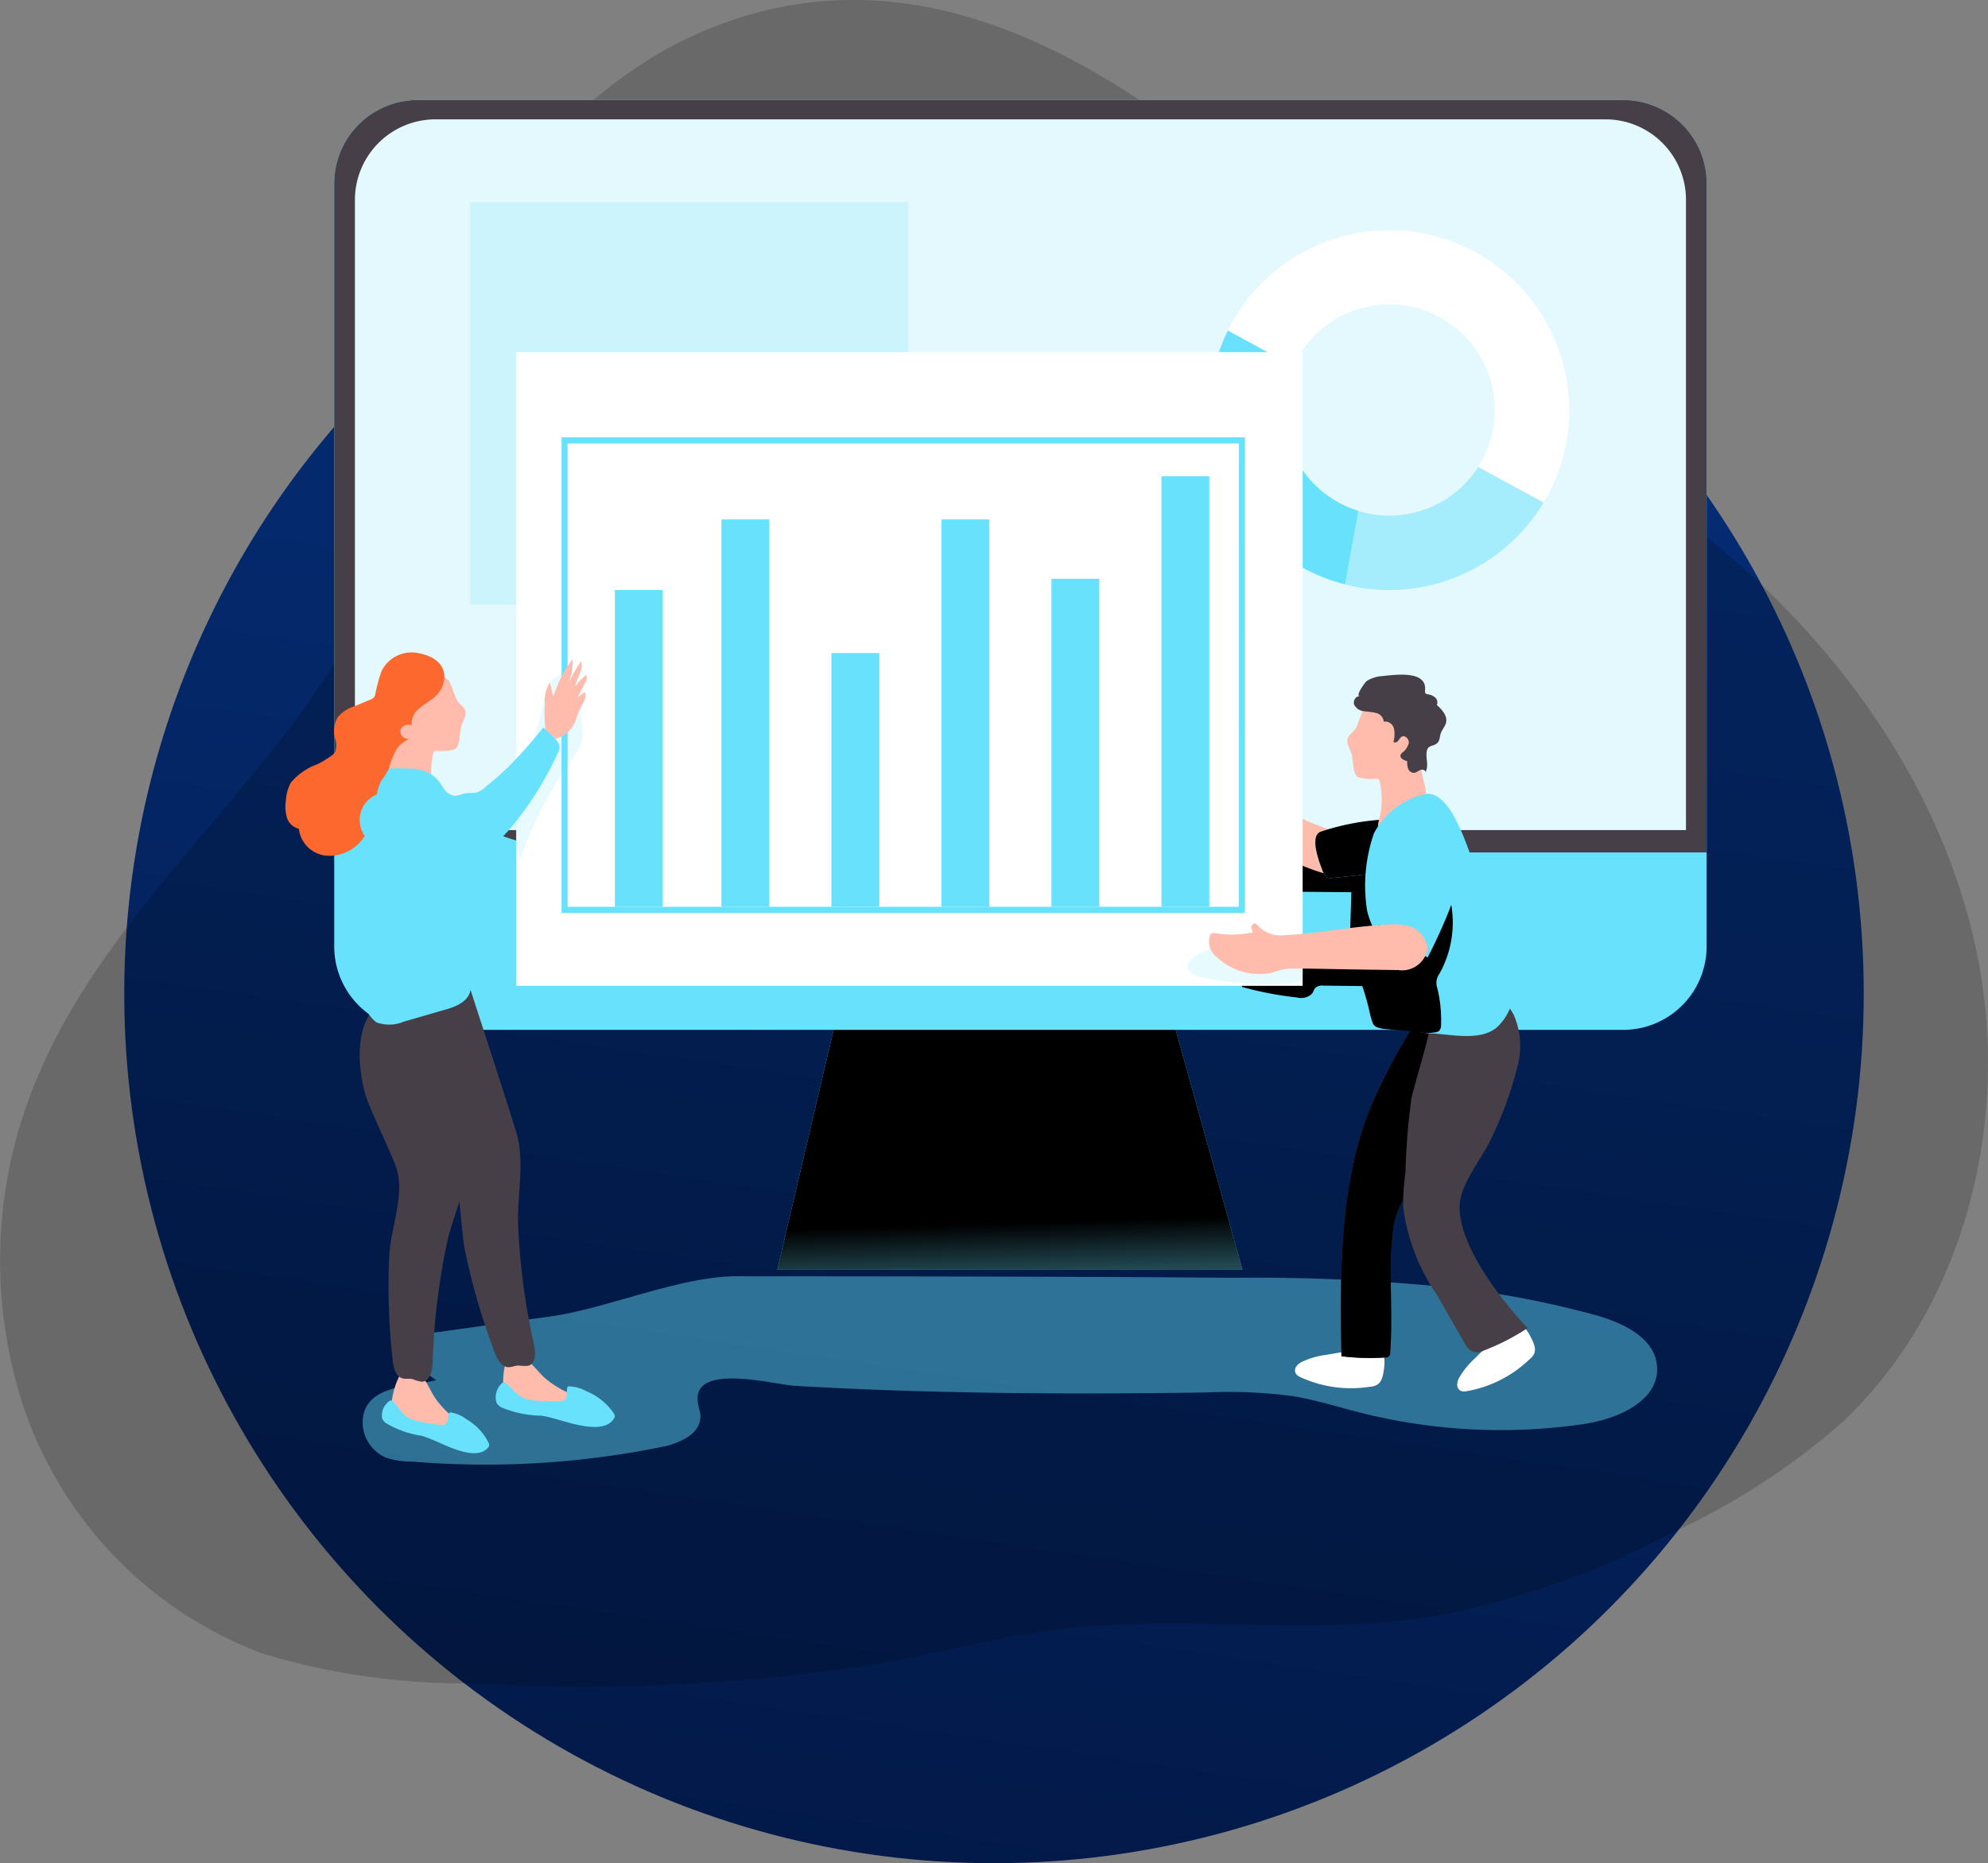 <svg xmlns="http://www.w3.org/2000/svg" xmlns:xlink="http://www.w3.org/1999/xlink" width="80" height="74.984" viewBox="0 0 80 74.984">
  <rect x="0" y="0" width="80" height="74.984" fill="#808080" stroke="none"/>
  <defs>
    <style>
      .cls-1 {
        fill: url(#linear-gradient);
      }

      .cls-12, .cls-2 {
        opacity: 0.18;
      }

      .cls-12, .cls-13, .cls-16, .cls-3, .cls-4 {
        fill: #68e1fd;
      }

      .cls-3 {
        opacity: 0.44;
      }

      .cls-5 {
        fill: url(#linear-gradient-2);
      }

      .cls-6 {
        fill: url(#linear-gradient-3);
      }

      .cls-7 {
        fill: url(#linear-gradient-4);
      }

      .cls-8 {
        fill: url(#linear-gradient-5);
      }

      .cls-9 {
        fill: #473f47;
      }

      .cls-10 {
        fill: url(#linear-gradient-6);
      }

      .cls-11 {
        fill: #fff;
      }

      .cls-13 {
        opacity: 0.5;
      }

      .cls-14 {
        fill: url(#linear-gradient-7);
      }

      .cls-15 {
        fill: #ffbbab;
      }

      .cls-16 {
        opacity: 0.16;
      }

      .cls-17 {
        fill: url(#linear-gradient-8);
      }

      .cls-18 {
        fill: url(#linear-gradient-9);
      }

      .cls-19 {
        fill: #fc682d;
      }

      .cls-20 {
        fill: none;
      }
    </style>
    <linearGradient id="linear-gradient" x1="0.623" y1="-0.201" x2="0.344" y2="1.69" gradientUnits="objectBoundingBox">
      <stop offset="0" stop-color="#053485"/>
      <stop offset="1" stop-color="#010a26"/>
    </linearGradient>
    <linearGradient id="linear-gradient-2" x1="4.142" y1="0.646" x2="4.25" y2="2.924" gradientUnits="objectBoundingBox">
      <stop offset="0.01"/>
      <stop offset="0.08" stop-opacity="0.69"/>
      <stop offset="0.21" stop-opacity="0.322"/>
      <stop offset="1" stop-opacity="0"/>
    </linearGradient>
    <linearGradient id="linear-gradient-3" x1="23.472" y1="0.152" x2="18.891" y2="1.198" xlink:href="#linear-gradient-2"/>
    <linearGradient id="linear-gradient-4" x1="8.571" y1="0.599" x2="5.225" y2="0.372" xlink:href="#linear-gradient-2"/>
    <linearGradient id="linear-gradient-5" x1="3.601" y1="0.771" x2="7.442" y2="-0.01" xlink:href="#linear-gradient-2"/>
    <linearGradient id="linear-gradient-6" x1="27.14" y1="0.715" x2="24.32" y2="-0.18" xlink:href="#linear-gradient-2"/>
    <linearGradient id="linear-gradient-7" x1="6.716" y1="0.539" x2="8.912" y2="0.377" xlink:href="#linear-gradient-2"/>
    <linearGradient id="linear-gradient-8" x1="10.187" y1="1.306" x2="11.747" y2="-1.157" xlink:href="#linear-gradient-2"/>
    <linearGradient id="linear-gradient-9" x1="9.725" y1="0.581" x2="13.81" y2="0.329" xlink:href="#linear-gradient-2"/>
  </defs>
  <g id="page-ico" transform="translate(-138 -87.016)">
    <circle id="Ellipse_23" data-name="Ellipse 23" class="cls-1" cx="35" cy="35" r="35" transform="translate(143 92)"/>
    <g id="Team_work_Monochromatic" data-name="Team work_Monochromatic" transform="translate(138 87.016)">
      <path id="Path_9" data-name="Path 9" class="cls-2" d="M76.736,153.805a19.338,19.338,0,0,0-9.075,11.518c-.848,2.846-1.113,5.846-2.08,8.656-2.752,7.989-10.686,13.186-14.066,20.926a18.86,18.86,0,0,0-.626,13.764,16.129,16.129,0,0,0,9.57,9.737,28.217,28.217,0,0,0,8.524,1.193,77.063,77.063,0,0,0,16.14-.766c2.529-.457,5.021-1.133,7.574-1.428,4.939-.571,9.981.3,14.887-.5a34.3,34.3,0,0,0,9.75-3.453,28.224,28.224,0,0,0,6.526-4.225c5.069-4.65,6.947-12.189,5.585-18.931s-5.642-12.664-11.03-16.94c-2.368-1.88-4.949-3.472-7.432-5.2a83.111,83.111,0,0,1-9.1-7.317C95.053,154.5,86.237,148.705,76.736,153.805Z" transform="translate(-49.876 -151.854)"/>
      <path id="Path_10" data-name="Path 10" class="cls-3" d="M272.083,909.092l-4.635.644a1.191,1.191,0,0,0-.623.211.8.8,0,0,0-.1.976,2.361,2.361,0,0,0,.752.735c-1.1.262-3.014.2-2.958,1.775a1.541,1.541,0,0,0,.938,1.341,3.019,3.019,0,0,0,1.036.158,35.667,35.667,0,0,0,10.231-.622c.633-.164,1.383-.522,1.383-1.175,0-.232-.1-.453-.114-.685-.073-1.482,3.1-.612,3.912-.565q2.719.158,5.438.227c3.7.1,7.41.093,11.112.041a19.754,19.754,0,0,1,3.5.148c.911.15,1.795.432,2.689.659a23.04,23.04,0,0,0,9.013.463c1.36-.2,3.036-.933,2.948-2.307-.075-1.179-1.416-1.791-2.557-2.1a39.392,39.392,0,0,0-5.141-1.02,76.639,76.639,0,0,0-9.245-.458c-6.707-.054-13.414-.058-20.122-.062C277.288,907.48,274.318,908.781,272.083,909.092Z" transform="translate(-249.922 -856.113)"/>
      <path id="Path_11" data-name="Path 11" class="cls-4" d="M460.13,588.5h18.719L475.537,576.6H462.924Z" transform="translate(-428.851 -537.403)"/>
      <path id="Path_12" data-name="Path 12" class="cls-5" d="M460.13,588.5h18.719L475.537,576.6H462.924Z" transform="translate(-428.851 -537.403)"/>
      <path id="Path_13" data-name="Path 13" class="cls-4" d="M302.957,214.459v30.7a3.36,3.36,0,0,1-3.361,3.36H251.09a3.36,3.36,0,0,1-3.36-3.361v-30.7a3.361,3.361,0,0,1,3.36-3.36H299.6a3.361,3.361,0,0,1,3.36,3.359Z" transform="translate(-234.28 -207.072)"/>
      <path id="Path_14" data-name="Path 14" class="cls-6" d="M293.293,649.818a.255.255,0,0,1-.159.272.774.774,0,0,1-.34.048l-.489,0a.182.182,0,0,0-.214.228l-.05,2.094a2.97,2.97,0,0,0,.193,1.4c.105.212.26.4.372.606a.824.824,0,0,1,.09.68q-1.245.052-2.491,0a.611.611,0,0,1-.431-.131.6.6,0,0,1-.117-.223,17.758,17.758,0,0,1-.6-2.117,8.286,8.286,0,0,1-.232-2.083,4.029,4.029,0,0,1,.571-2,1.3,1.3,0,0,1,.34-.387,1.471,1.471,0,0,1,.476-.192,13.718,13.718,0,0,1,2.527-.33,1.328,1.328,0,0,1,.829.124.89.89,0,0,1,.345.8,2.609,2.609,0,0,1-.254.865" transform="translate(-272.576 -613.97)"/>
      <path id="Path_15" data-name="Path 15" class="cls-7" d="M907.4,655.866q-.784-2.6-1.789-5.119a.344.344,0,0,0-.128-.186.349.349,0,0,0-.226-.018l-1.458.207a6.77,6.77,0,0,0,.719,2.34,19.578,19.578,0,0,1,1.234,4.177,1.032,1.032,0,0,0,.132.408.942.942,0,0,0,.612.319c.714.15,1.18.367,1.3-.359A4.6,4.6,0,0,0,907.4,655.866Z" transform="translate(-845.751 -616.632)"/>
      <path id="Path_16" data-name="Path 16" class="cls-8" d="M789.913,663.868l-1.563-.018a.441.441,0,0,0-.309.074c-.08.074-.093.171-.151.251a.632.632,0,0,1-.6.152,13.725,13.725,0,0,1-2.222-.425l.279-1.911a16.821,16.821,0,0,0,4.054.4l.072-2.3-2.067-.018a.416.416,0,0,1-.252-.056.41.41,0,0,1-.114-.331,5.7,5.7,0,0,1,.048-.841.25.25,0,0,1,.074-.176.259.259,0,0,1,.194-.025,25.052,25.052,0,0,0,4.751.173,24.34,24.34,0,0,0,1.271,6.9,25.264,25.264,0,0,1-2.651-.13c-.386-.087-.368-.129-.492-.544A10.128,10.128,0,0,0,789.913,663.868Z" transform="translate(-735.092 -624.184)"/>
      <path id="Path_17" data-name="Path 17" class="cls-9" d="M302.957,214.46v26.92H247.73V214.46a3.361,3.361,0,0,1,3.36-3.36H299.6a3.361,3.361,0,0,1,3.36,3.359Z" transform="translate(-234.28 -207.073)"/>
      <path id="Path_18" data-name="Path 18" class="cls-4" d="M300.107,621.652a5.559,5.559,0,0,0,2.08,1.034.345.345,0,0,1,.252.12.318.318,0,0,1,.011.23,9.324,9.324,0,0,1-.487,1.6,8.049,8.049,0,0,1-3.16-1.114,1.144,1.144,0,0,1-.4-.351,1.257,1.257,0,0,1-.131-.548,2.879,2.879,0,0,1,.193-1.719c.242-.359.377-.123.7.1Z" transform="translate(-281.348 -588.846)"/>
      <path id="Path_19" data-name="Path 19" class="cls-10" d="M294.347,620.381a5.559,5.559,0,0,0,2.08,1.034c.094.017.2.037.252.12a.317.317,0,0,1,.011.23,9.319,9.319,0,0,1-.487,1.6,8.044,8.044,0,0,1-3.161-1.114,1.141,1.141,0,0,1-.4-.35,1.251,1.251,0,0,1-.131-.548,2.878,2.878,0,0,1,.193-1.718c.242-.359.377-.123.7.1Z" transform="translate(-275.98 -587.662)"/>
      <path id="Path_20" data-name="Path 20" class="cls-11" d="M313.561,225.8v25.378H260V225.8a3.242,3.242,0,0,1,3.259-3.224H310.3A3.238,3.238,0,0,1,313.561,225.8Z" transform="translate(-245.716 -217.772)"/>
      <path id="Path_21" data-name="Path 21" class="cls-12" d="M313.561,225.8v25.378H260V225.8a3.242,3.242,0,0,1,3.259-3.224H310.3A3.238,3.238,0,0,1,313.561,225.8Z" transform="translate(-245.716 -217.772)"/>
      <path id="Path_22" data-name="Path 22" class="cls-4" d="M768.769,350.722a4.2,4.2,0,0,1,.385-1.767l-2.635-1.435a7.236,7.236,0,0,0,4.717,10.218l.534-2.959A4.245,4.245,0,0,1,768.769,350.722Z" transform="translate(-717.106 -334.219)"/>
      <path id="Path_23" data-name="Path 23" class="cls-13" d="M854.137,429.665a7.243,7.243,0,0,1-7.987,3.3l.534-2.96a4.17,4.17,0,0,0,1.245.187,4.241,4.241,0,0,0,3.576-1.959Z" transform="translate(-792.02 -409.441)"/>
      <path id="Path_24" data-name="Path 24" class="cls-11" d="M790.493,295.4a7.193,7.193,0,0,1-1.029,3.72l-2.636-1.435a4.243,4.243,0,1,0-7.432-4.051L776.76,292.2a7.24,7.24,0,0,1,13.732,3.2Z" transform="translate(-727.347 -278.901)"/>
      <rect id="Rectangle_3" data-name="Rectangle 3" class="cls-12" width="17.641" height="16.206" transform="translate(18.914 8.131)"/>
      <path id="Path_25" data-name="Path 25" class="cls-11" d="M819.477,951.945a4.856,4.856,0,0,1-2.834-.408.393.393,0,0,1-.146-.132.272.272,0,0,1,.026-.277.6.6,0,0,1,.224-.184,3.182,3.182,0,0,1,.985-.284c.417-.073.835-.146,1.257-.188.272-.026.73-.136.952.082.173.173.136.476.107.7C819.992,951.643,819.916,951.92,819.477,951.945Z" transform="translate(-764.358 -896.135)"/>
      <path id="Path_26" data-name="Path 26" class="cls-11" d="M915.442,937.379a4.845,4.845,0,0,1-2.562,1.279.4.4,0,0,1-.2-.025.272.272,0,0,1-.136-.243.607.607,0,0,1,.079-.279,3.213,3.213,0,0,1,.648-.795c.3-.3.6-.6.926-.87.2-.175.523-.528.827-.476.24.043.385.317.485.513C915.693,936.838,915.787,937.108,915.442,937.379Z" transform="translate(-853.905 -882.662)"/>
      <path id="Path_27" data-name="Path 27" class="cls-9" d="M843.654,764.906q.006.483.015.964a9.178,9.178,0,0,0,1.76.049.173.173,0,0,0,.2-.2c.125-1.595-.08-3.206.107-4.8a3.428,3.428,0,0,1,.228-.97,4.492,4.492,0,0,1,.544-.859,20.045,20.045,0,0,0,1.632-2.667,6.252,6.252,0,0,0,.605-3.035c-.014-1.046-.549-1.5-1.57-1.228a.848.848,0,0,0-.673.506,25.032,25.032,0,0,0-1.636,3.12C843.7,758.651,843.616,761.807,843.654,764.906Z" transform="translate(-789.687 -711.289)"/>
      <path id="Path_28" data-name="Path 28" class="cls-14" d="M843.654,764.906q.006.483.015.964a9.178,9.178,0,0,0,1.76.049.173.173,0,0,0,.2-.2c.125-1.595-.08-3.206.107-4.8a3.428,3.428,0,0,1,.228-.97,4.492,4.492,0,0,1,.544-.859,20.045,20.045,0,0,0,1.632-2.667,6.252,6.252,0,0,0,.605-3.035c-.014-1.046-.549-1.5-1.57-1.228a.848.848,0,0,0-.673.506,25.032,25.032,0,0,0-1.636,3.12C843.7,758.651,843.616,761.807,843.654,764.906Z" transform="translate(-789.687 -711.289)"/>
      <path id="Path_29" data-name="Path 29" class="cls-15" d="M763.3,603.385a8.645,8.645,0,0,1-5.008-3.752,1.112,1.112,0,0,1-.216-.963.167.167,0,0,1,.076-.095c.058-.026.124.01.179.045l2.7,1.767a8.038,8.038,0,0,0,2.379,1.2,3.074,3.074,0,0,1,.272.831A1.537,1.537,0,0,1,763.3,603.385Z" transform="translate(-709.89 -568.2)"/>
      <rect id="Rectangle_4" data-name="Rectangle 4" class="cls-11" width="31.647" height="25.502" transform="translate(52.42 39.674) rotate(180)"/>
      <path id="Path_30" data-name="Path 30" class="cls-16" d="M753.062,711.987a1.1,1.1,0,0,0,.489.186,13.427,13.427,0,0,0,3.522.228.555.555,0,0,0,.326-.093.521.521,0,0,0,.146-.376,3.51,3.51,0,0,0-.073-1.08c-.01-.046-2.862-.042-3.133,0C753.934,710.914,752.389,711.444,753.062,711.987Z" transform="translate(-705.104 -672.822)"/>
      <path id="Path_31" data-name="Path 31" class="cls-16" d="M357.458,553.422a2,2,0,0,1,.012.691,2.412,2.412,0,0,1-.472.876,14.766,14.766,0,0,0-2.02,3.96,8.7,8.7,0,0,1-.2-2.367,4.046,4.046,0,0,1,.065-.836,5.25,5.25,0,0,1,.438-1.088,8.191,8.191,0,0,0,.572-1.737c.088-.422.239-1.492.9-1.42C357.316,551.562,357.4,553,357.458,553.422Z" transform="translate(-334.05 -524.332)"/>
      <path id="Path_32" data-name="Path 32" class="cls-9" d="M885,744.01a14.9,14.9,0,0,1-1.073,2.912c-.377.79-1.247,1.806-1.243,2.7.007,1.608,1.7,3.761,2.737,4.865a9.185,9.185,0,0,1-1.752.9.677.677,0,0,1-.429.061.706.706,0,0,1-.36-.368l-1.133-1.971a7.945,7.945,0,0,1-1.333-3.514,8.869,8.869,0,0,1,.093-1.368,26.754,26.754,0,0,1,.243-3.006c.213-.858.491-1.709.691-2.583a1.909,1.909,0,0,1,.587-1.177,1.565,1.565,0,0,1,.51-.224c.884-.248,1.84-.281,2.323.636A3.137,3.137,0,0,1,885,744.01Z" transform="translate(-823.949 -701.038)"/>
      <path id="Path_33" data-name="Path 33" class="cls-4" d="M828.731,636.785c-.481.175-.031,1.3.1,1.632a.382.382,0,0,0,.14.2.4.4,0,0,0,.241.029q1.088-.1,2.163-.258a1.143,1.143,0,0,0,.457-.136.777.777,0,0,0,.318-.514c.068-.34.1-1.145-.193-1.4-.212-.186-.634-.054-.912-.026A9.741,9.741,0,0,0,828.731,636.785Z" transform="translate(-775.583 -603.313)"/>
      <path id="Path_34" data-name="Path 34" class="cls-17" d="M828.731,636.785c-.481.175-.031,1.3.1,1.632a.382.382,0,0,0,.14.2.4.4,0,0,0,.241.029q1.088-.1,2.163-.258a1.143,1.143,0,0,0,.457-.136.777.777,0,0,0,.318-.514c.068-.34.1-1.145-.193-1.4-.212-.186-.634-.054-.912-.026A9.741,9.741,0,0,0,828.731,636.785Z" transform="translate(-775.583 -603.313)"/>
      <path id="Path_35" data-name="Path 35" class="cls-15" d="M847.746,566.964c-.086.143-.259.226-.315.383-.068.189.064.384.131.573.094.264.068.559.156.823a.313.313,0,0,0,.093.149.343.343,0,0,0,.14.055,2.018,2.018,0,0,0,.6.035.178.178,0,0,1,.116.016.164.164,0,0,1,.052.1,3.194,3.194,0,0,1-.024,1.518c-.043.164-.09.363.031.481a.338.338,0,0,0,.154.078,1.1,1.1,0,0,0,1-.481,4.434,4.434,0,0,0,.585-.861.839.839,0,0,0,.1-.276.978.978,0,0,0-.052-.374,6.344,6.344,0,0,1-.2-1.262,4.875,4.875,0,0,0-.2-1.62.85.85,0,0,0-.331-.426,1.072,1.072,0,0,0-.588-.095,1.539,1.539,0,0,0-1.1.36C848.014,566.225,847.851,566.786,847.746,566.964Z" transform="translate(-793.196 -537.64)"/>
      <path id="Path_36" data-name="Path 36" class="cls-9" d="M851.5,552.251c-.162-.03-.284.187-.22.34a.5.5,0,0,0,.4.258,3.508,3.508,0,0,1,.487.071.4.4,0,0,1,.3.347.365.365,0,0,1,.408.272,1.116,1.116,0,0,1-.019.539c.049.054.143.017.19-.039s.078-.131.141-.167c.136-.079.306.1.287.255a.7.7,0,0,1-.26.386.248.248,0,0,0-.068.087c-.048.132.128.226.265.256a.748.748,0,0,0,.035.3.255.255,0,0,0,.232.171c.092,0,.165-.074.249-.11s.214-.013.222.079c.142-.3-.009-.572.052-.854.056-.258.283-.162.438-.335.086-.1.079-.241.119-.364.051-.157.182-.282.217-.443.06-.272-.167-.517-.373-.706a.258.258,0,0,0-.068-.3.579.579,0,0,0-.3-.129.157.157,0,0,1-.08-.032c-.035-.034-.028-.091-.024-.14.068-.826-1.282-.6-1.779-.555a1.28,1.28,0,0,0-.579.2C851.724,551.68,851.313,552.217,851.5,552.251Z" transform="translate(-796.782 -524.224)"/>
      <path id="Path_37" data-name="Path 37" class="cls-4" d="M860.208,621.827l-.034.008a3.1,3.1,0,0,0-2.011,1.57,6.431,6.431,0,0,0-.277,3.1c.149.66.549,1.236.717,1.88a15.007,15.007,0,0,0,.508,2.107,1.566,1.566,0,0,0,.579.789,1.739,1.739,0,0,0,.8.175c.809.043,1.945.317,2.616-.239a2.179,2.179,0,0,0,.686-1.808,6.432,6.432,0,0,0-.517-1.93l-1.126-2.937C861.875,623.84,861.216,621.628,860.208,621.827Z" transform="translate(-802.874 -589.867)"/>
      <path id="Path_38" data-name="Path 38" class="cls-18" d="M867.088,679.871a.639.639,0,0,0-.084.6,5.359,5.359,0,0,1,.147,1.459.34.34,0,0,1-.076.243.354.354,0,0,1-.22.068,1.61,1.61,0,0,1-.835-.084,1.463,1.463,0,0,1-.612-.774,15.032,15.032,0,0,1-.816-2.758,1.182,1.182,0,0,1-.044-.467.918.918,0,0,1,.421-.56c.2-.135.42-.234.612-.381.372-.286.648-.8,1.156-.869a.752.752,0,0,1,.786.559A4.216,4.216,0,0,1,867.088,679.871Z" transform="translate(-809.161 -640.689)"/>
      <path id="Path_39" data-name="Path 39" class="cls-4" d="M866.891,644.932a31.644,31.644,0,0,1-1.234,2.994c-.2.2,1.982,1.438,1.982,1.438s1.428-2.714,1.36-3.89A1.108,1.108,0,0,0,866.891,644.932Z" transform="translate(-810.189 -610.829)"/>
      <path id="Path_40" data-name="Path 40" class="cls-15" d="M774.14,699.643a1.04,1.04,0,0,1-1.178.884L771.1,700.5c-.859-.012-1.718-.041-2.577-.035a2.563,2.563,0,0,0-.612.159,2.5,2.5,0,0,1-2.249-.612.809.809,0,0,1-.291-.861.2.2,0,0,1,.086-.1.24.24,0,0,1,.107-.014,4.2,4.2,0,0,0,1.547-.026.413.413,0,0,1-.063-.219c.007-.076.078-.152.153-.136a.228.228,0,0,1,.1.073,1.22,1.22,0,0,0,1.008.4c1.413-.068,2.807-.368,4.221-.432a2.447,2.447,0,0,1,.982.1A1.147,1.147,0,0,1,774.14,699.643Z" transform="translate(-716.689 -661.486)"/>
      <path id="Path_41" data-name="Path 41" class="cls-15" d="M351.271,957.143a1.007,1.007,0,0,1,.32.082.293.293,0,0,1,.17.264.325.325,0,0,1-.194.243c-.1.049-.2.073-.3.124A1.744,1.744,0,0,1,351,958a.741.741,0,0,1-.47-.068,6.194,6.194,0,0,0-2.139-.354.783.783,0,0,1-.211-.014.641.641,0,0,1-.386-.476,3.069,3.069,0,0,1,.014-1.372.308.308,0,0,1,.052-.142.268.268,0,0,1,.115-.072c.718-.268,1.02.443,1.489.823A3.841,3.841,0,0,0,351.271,957.143Z" transform="translate(-327.476 -900.816)"/>
      <path id="Path_42" data-name="Path 42" class="cls-4" d="M344.613,971.005c.047.007.095.013.141.018a5.926,5.926,0,0,0,.964.026.341.341,0,0,0,.176-.042.29.29,0,0,0,.106-.233,1.318,1.318,0,0,1,.018-.264.064.064,0,0,1,.074-.058,1.542,1.542,0,0,1,.706.2,2.425,2.425,0,0,1,1.094.889.214.214,0,0,1,.039.114.2.2,0,0,1-.037.1c-.29.451-1.012.34-1.453.246-.493-.1-.967-.29-1.464-.369a4.3,4.3,0,0,1-1.612-.336.526.526,0,0,1-.191-.177.767.767,0,0,1,.194-.774.112.112,0,0,1,.168-.018c.227.14.375.384.6.526a1.247,1.247,0,0,0,.477.157Z" transform="translate(-323.191 -914.658)"/>
      <path id="Path_43" data-name="Path 43" class="cls-9" d="M269.469,711.63a3.352,3.352,0,0,0-1.606,3.614c.544,2.039,2.113,3.309,3.115,5.053.555.967.454,2.544.689,3.671a26.651,26.651,0,0,0,1.188,4.05c.1.265.266.573.549.582.136,0,.261-.064.4-.068a2.057,2.057,0,0,0,.379.013c.324-.074.322-.534.249-.859a27.03,27.03,0,0,1-.638-4.763c-.054-1.234.281-2.546-.068-3.743-.279-.952-1.936-6.03-1.936-6.03Z" transform="translate(-252.942 -673.577)"/>
      <path id="Path_44" data-name="Path 44" class="cls-15" d="M284.807,965.512a1.037,1.037,0,0,1,.29.16.294.294,0,0,1,.1.3.322.322,0,0,1-.249.186c-.106.024-.216.02-.322.046a1.758,1.758,0,0,1-.29.077.761.761,0,0,1-.439-.181,6.2,6.2,0,0,0-1.984-.874.786.786,0,0,1-.2-.068.629.629,0,0,1-.256-.556,3.046,3.046,0,0,1,.354-1.326.3.3,0,0,1,.086-.125.261.261,0,0,1,.129-.042c.761-.081.879.68,1.238,1.168A3.843,3.843,0,0,0,284.807,965.512Z" transform="translate(-265.71 -907.953)"/>
      <path id="Path_45" data-name="Path 45" class="cls-9" d="M265.165,734.067a2.848,2.848,0,0,0-1.564.765c-.935.793-.869,2.413-.553,3.6.166.624,1.156,2.583,1.3,3.135.276,1.054-.275,2.359-.324,3.423a26.745,26.745,0,0,0,.143,4.219c.033.282.116.621.387.7.129.038.272,0,.4.029a2.007,2.007,0,0,0,.364.107c.333.009.445-.436.455-.77a26.957,26.957,0,0,1,.566-4.772c.254-1.209.9-2.4.863-3.642-.034-1.02-.064-2.033-.1-3.049a12.2,12.2,0,0,0-.222-3.361.632.632,0,0,0-.2-.34.619.619,0,0,0-.325-.086,6.488,6.488,0,0,0-1.008.022Z" transform="translate(-248.361 -694.438)"/>
      <path id="Path_46" data-name="Path 46" class="cls-15" d="M281.979,550.454c.085.143.259.226.315.383.068.189-.063.383-.131.572-.094.264-.064.559-.156.823a.311.311,0,0,1-.094.149.348.348,0,0,1-.14.054,2.022,2.022,0,0,1-.6.035.169.169,0,0,0-.116.016.158.158,0,0,0-.052.1,3.185,3.185,0,0,0,.023,1.518c.044.164.09.363-.031.481a.325.325,0,0,1-.154.078,1.093,1.093,0,0,1-1-.481,4.427,4.427,0,0,1-.585-.86.854.854,0,0,1-.1-.276,1.013,1.013,0,0,1,.052-.375,6.289,6.289,0,0,0,.2-1.262,4.858,4.858,0,0,1,.2-1.62.854.854,0,0,1,.33-.426,1.075,1.075,0,0,1,.589-.094,1.537,1.537,0,0,1,1.1.361C281.71,549.715,281.874,550.277,281.979,550.454Z" transform="translate(-263.576 -522.252)"/>
      <path id="Path_47" data-name="Path 47" class="cls-4" d="M253.455,584.206c.15-.011.3-.012.45-.012a3.835,3.835,0,0,1,.816.058,1.316,1.316,0,0,1,.709.381c.116.129.2.286.3.421a.579.579,0,0,0,.438.246,1.612,1.612,0,0,0,.345-.09c.166-.038.34-.009.505-.044a1.039,1.039,0,0,0,.4-.261q.429-.34.827-.719a19.366,19.366,0,0,0,1.455-1.637,2.5,2.5,0,0,1,.555.553.46.46,0,0,1,.1.231.49.49,0,0,1-.061.229,13.312,13.312,0,0,1-1.672,2.746,6.71,6.71,0,0,1-1.2,1.209,2.637,2.637,0,0,0-.825.755c-.408.756,0,1.908,0,2.714,0,.276-.114.5-.114.782,0,.489.425.924.272,1.428-.127.417-.606.6-1.025.717l-1.644.476a1.491,1.491,0,0,1-1.107.024,1.469,1.469,0,0,1-.544-1.242,12.046,12.046,0,0,0-.564-3.807,3.5,3.5,0,0,1-.295-2.07,7.849,7.849,0,0,1,.371-1.812c.091-.252.211-.5.326-.739a.986.986,0,0,1,.568-.417A2.057,2.057,0,0,1,253.455,584.206Z" transform="translate(-237.839 -553.272)"/>
      <path id="Path_48" data-name="Path 48" class="cls-19" d="M225.237,539.392a1.116,1.116,0,0,1-.362.7c-.192.182-.433.305-.632.476a.787.787,0,0,0-.317.689.358.358,0,0,0-.433.136.286.286,0,0,0,.046.3.36.36,0,0,0,.286.118,1.13,1.13,0,0,0-.51.412,3.328,3.328,0,0,0-.313.8,3.479,3.479,0,0,1-.315.487,2.534,2.534,0,0,0-.211.99,2.6,2.6,0,0,1-.622,1.453,1.661,1.661,0,0,1-1.443.544,1.229,1.229,0,0,1-1.026-1.076.656.656,0,0,1-.482-.453,1.608,1.608,0,0,1-.039-.689,1.7,1.7,0,0,1,.2-.715,2.538,2.538,0,0,1,1.088-.748,4.17,4.17,0,0,0,.513-.312.587.587,0,0,0,.186-.182.768.768,0,0,0-.01-.536,1.083,1.083,0,0,1,.113-.855,1.441,1.441,0,0,1,.667-.438l.64-.267a.359.359,0,0,0,.144-.089.341.341,0,0,0,.057-.132,6.225,6.225,0,0,1,.252-.929,1.346,1.346,0,0,1,1.547-.707C224.789,538.471,225.29,538.8,225.237,539.392Z" transform="translate(-207.359 -512.069)"/>
      <path id="Path_49" data-name="Path 49" class="cls-4" d="M264.1,621a31.563,31.563,0,0,0,3.214.4c.277-.077.272,2.437.272,2.437s-3.065-.092-4.056-.73A1.111,1.111,0,0,1,264.1,621Z" transform="translate(-248.43 -589.108)"/>
      <path id="Path_50" data-name="Path 50" class="cls-4" d="M277.2,981.757c.042.013.085.024.127.035a5.622,5.622,0,0,0,.884.145.331.331,0,0,0,.167-.017.272.272,0,0,0,.127-.2,1.194,1.194,0,0,1,.049-.241.073.073,0,0,1,.029-.039.083.083,0,0,1,.046-.005,1.423,1.423,0,0,1,.624.272,2.256,2.256,0,0,1,.894.952.209.209,0,0,1,.021.11.186.186,0,0,1-.048.087c-.322.377-.971.185-1.366.043-.439-.158-.851-.388-1.3-.523a3.96,3.96,0,0,1-1.438-.511.484.484,0,0,1-.153-.187.715.715,0,0,1,.272-.687.1.1,0,0,1,.155,0c.191.156.3.4.486.557A1.143,1.143,0,0,0,277.2,981.757Z" transform="translate(-260.485 -924.592)"/>
      <path id="Path_51" data-name="Path 51" class="cls-4" d="M382.29,410.76h27.5V429.9h-27.5Zm27.26.245H382.535v18.65h27.011Z" transform="translate(-359.693 -393.16)"/>
      <path id="Path_52" data-name="Path 52" class="cls-15" d="M372.179,543.911a1.423,1.423,0,0,1,.2-.889l.14.577a4.941,4.941,0,0,1,.774-1.509,2.177,2.177,0,0,1-.16.952,7.606,7.606,0,0,1,.5-.862c.117.329-.181.657-.219,1a1.736,1.736,0,0,1,.433-.453.359.359,0,0,1-.049.315l-.311.608a1.485,1.485,0,0,1,.3-.238c.1.235-.1.476-.209.706-.082.169-.122.356-.2.527a1.235,1.235,0,0,1-.769.654c-.12-.21-.377-.227-.416-.459A6.019,6.019,0,0,1,372.179,543.911Z" transform="translate(-350.253 -515.562)"/>
      <rect id="Rectangle_5" data-name="Rectangle 5" class="cls-4" width="1.926" height="12.753" transform="translate(24.742 23.743)"/>
      <rect id="Rectangle_6" data-name="Rectangle 6" class="cls-4" width="1.926" height="15.592" transform="translate(29.031 20.904)"/>
      <rect id="Rectangle_7" data-name="Rectangle 7" class="cls-4" width="1.926" height="10.214" transform="translate(33.458 26.281)"/>
      <rect id="Rectangle_8" data-name="Rectangle 8" class="cls-4" width="1.926" height="15.592" transform="translate(37.885 20.904)"/>
      <rect id="Rectangle_9" data-name="Rectangle 9" class="cls-4" width="1.926" height="13.203" transform="translate(42.312 23.293)"/>
      <rect id="Rectangle_10" data-name="Rectangle 10" class="cls-4" width="1.926" height="17.328" transform="translate(46.739 19.168)"/>
      <line id="Line_3" data-name="Line 3" class="cls-20" x1="7.432" y1="4.052" transform="translate(52.048 14.737)"/>
    </g>
  </g>
</svg>
